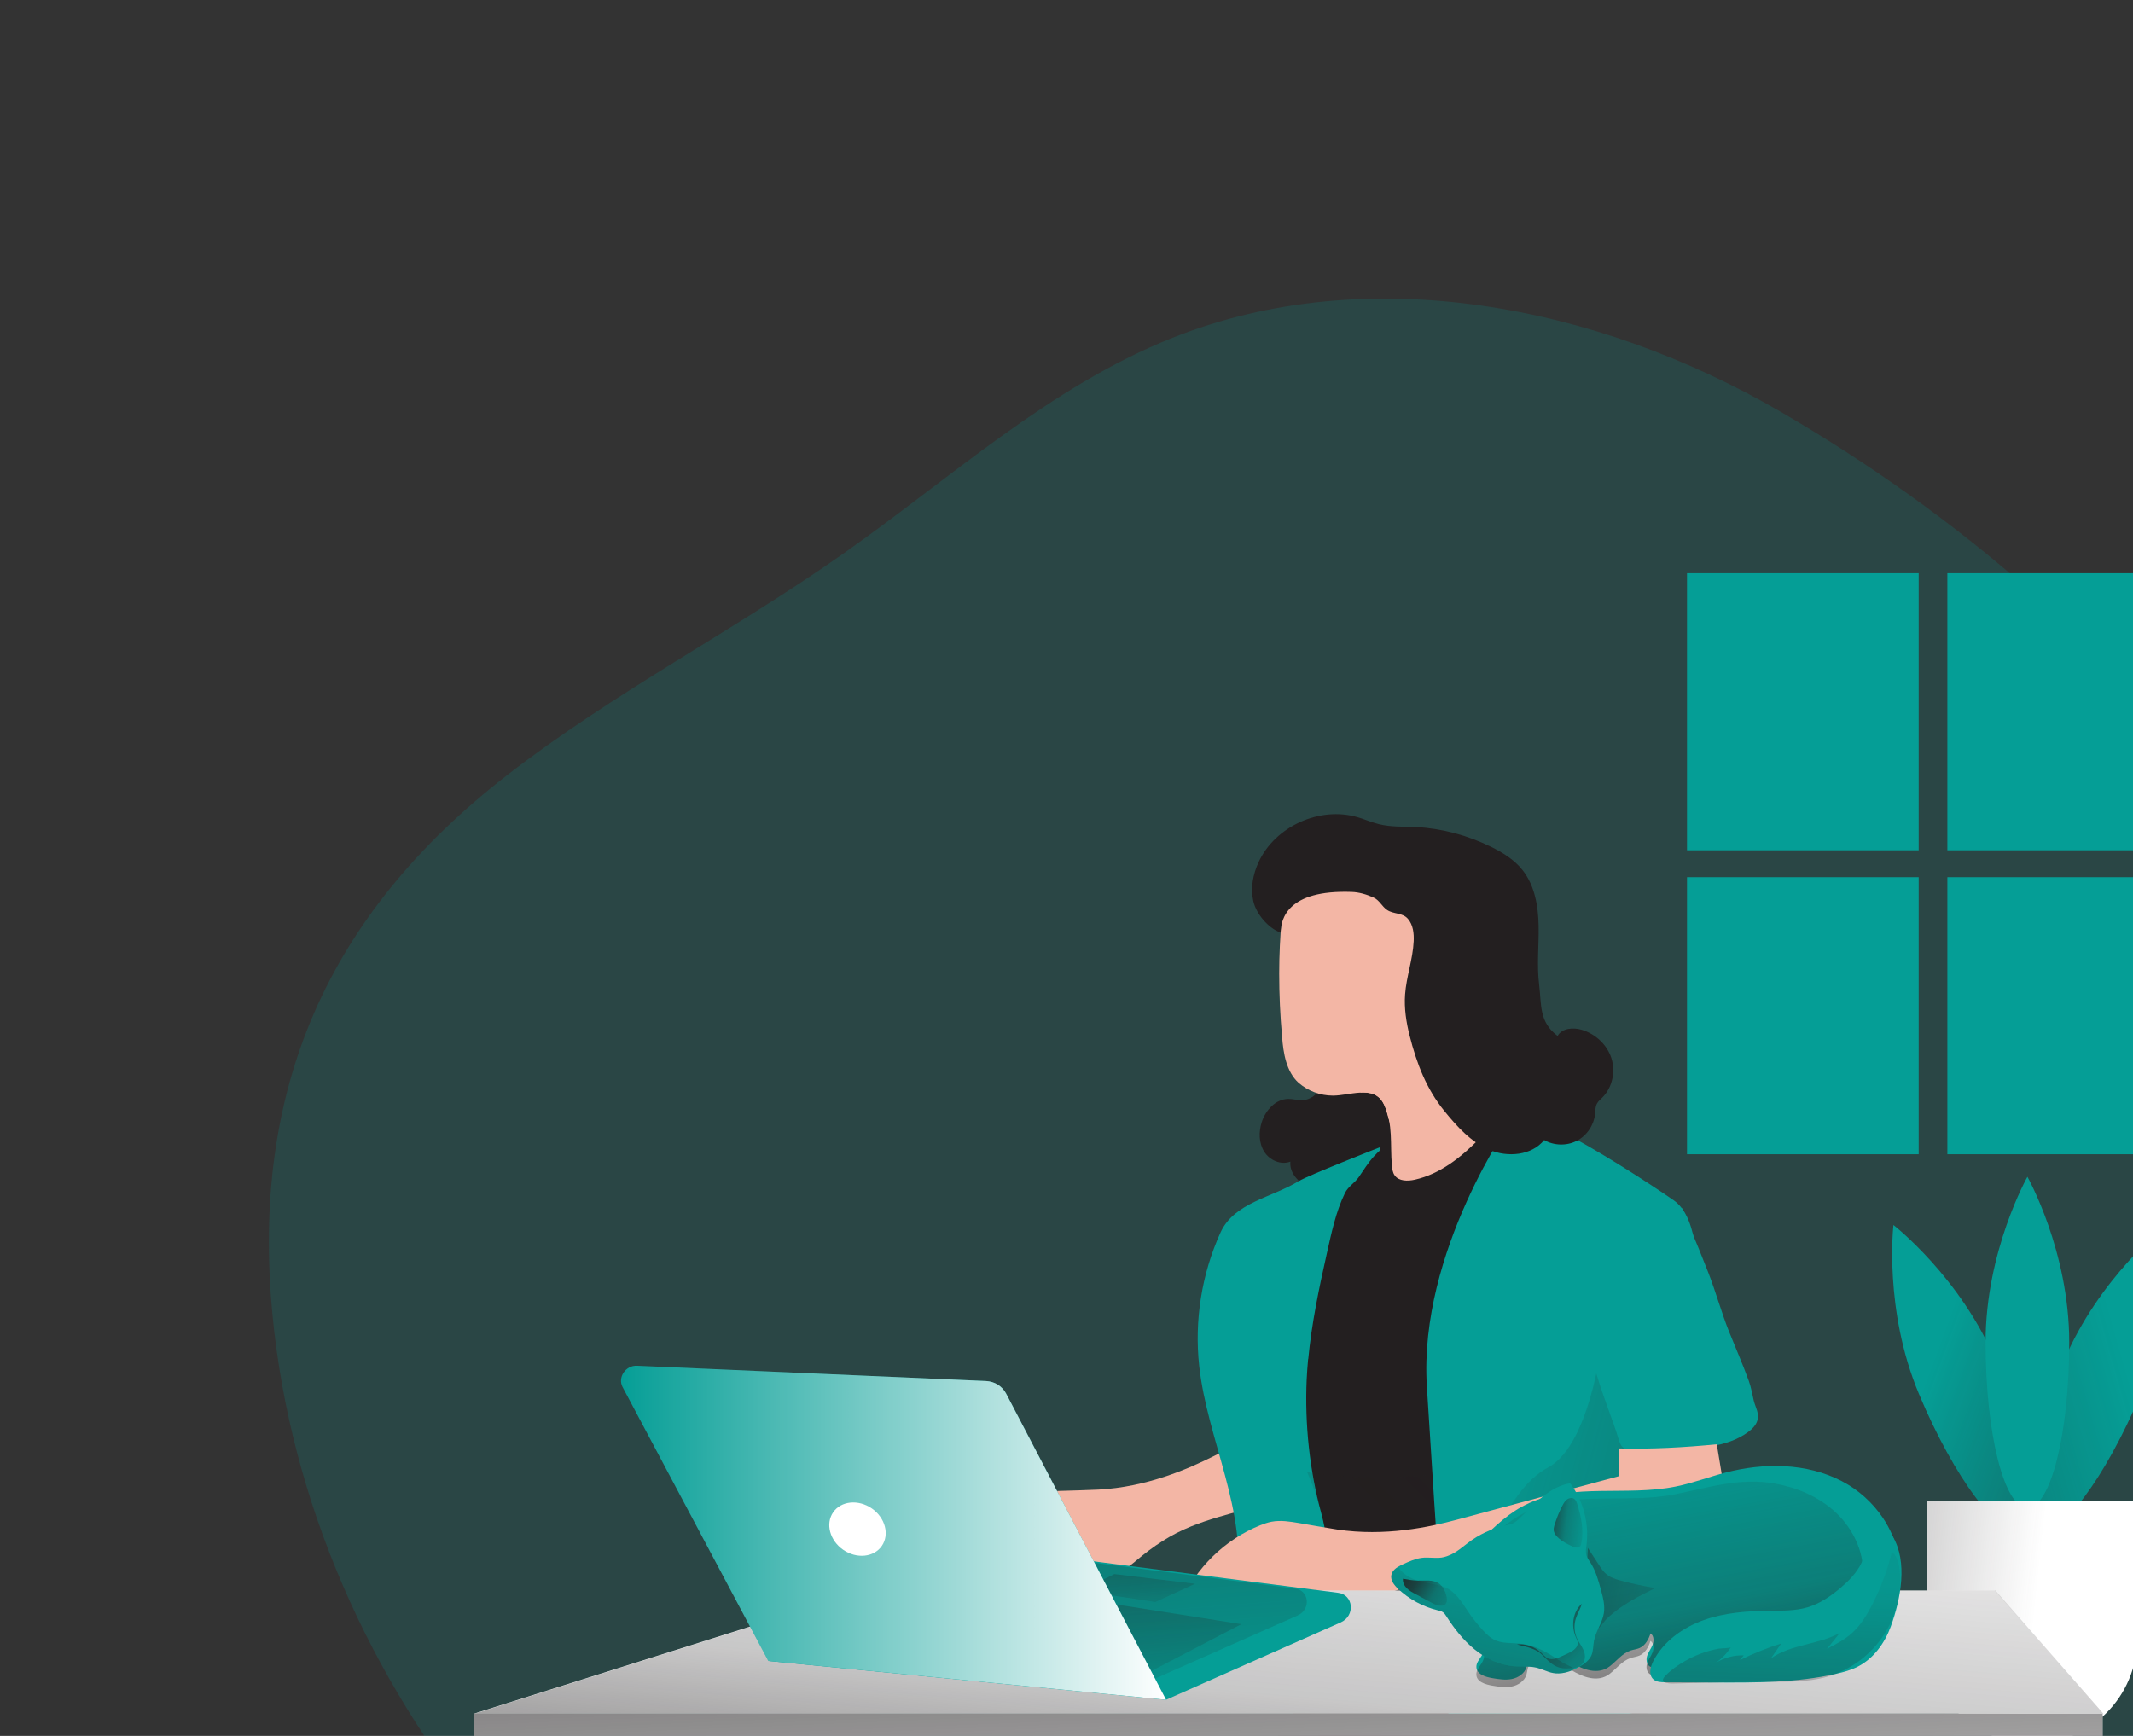 <svg transform="scale(1.3)" id="_0686_Work_From_Home_2" xmlns="http://www.w3.org/2000/svg" xmlns:xlink="http://www.w3.org/1999/xlink" viewBox="-75 0 645 525" class="show_show__wrapper__graphic__5Waiy "><rect x="-75" y="0" width="645" height="525" fill="#333333" stroke="none"/><title>React</title><defs><style>.cls-1{fill:url(#linear-gradient);}.cls-1,.cls-2,.cls-3,.cls-4,.cls-5,.cls-6,.cls-7,.cls-8,.cls-9,.cls-10,.cls-11,.cls-12,.cls-13,.cls-14,.cls-15,.cls-16,.cls-17,.cls-18,.cls-19,.cls-20,.cls-21,.cls-22,.cls-23{stroke-width:0px;}.cls-2{isolation:isolate;opacity:.18;}.cls-2,.cls-23{fill:#059e96;}.cls-3{fill:url(#linear-gradient-11);}.cls-4{fill:url(#linear-gradient-12);}.cls-5{fill:url(#linear-gradient-13);}.cls-6{fill:url(#linear-gradient-10);}.cls-7{fill:url(#linear-gradient-17);}.cls-8{fill:url(#linear-gradient-16);}.cls-9{fill:url(#linear-gradient-15);}.cls-10{fill:url(#linear-gradient-18);}.cls-11{fill:url(#linear-gradient-14);}.cls-12{fill:url(#linear-gradient-4);}.cls-13{fill:url(#linear-gradient-2);}.cls-14{fill:url(#linear-gradient-3);}.cls-15{fill:url(#linear-gradient-8);}.cls-16{fill:url(#linear-gradient-9);}.cls-17{fill:url(#linear-gradient-7);}.cls-18{fill:url(#linear-gradient-5);}.cls-19{fill:url(#linear-gradient-6);}.cls-20{fill:#f3b6a5;}.cls-21{fill:#231f20;}.cls-22{fill:#fff;}</style><linearGradient id="linear-gradient" x1="434.25" y1="334.37" x2="391.29" y2="318.59" gradientUnits="userSpaceOnUse"><stop offset="0" stop-color="#221f20"></stop><stop offset=".08" stop-color="#221f20" stop-opacity=".69"></stop><stop offset=".21" stop-color="#221f20" stop-opacity=".32"></stop><stop offset="1" stop-color="#221f20" stop-opacity="0"></stop></linearGradient><linearGradient id="linear-gradient-2" x1="371.97" y1="337.65" x2="437.08" y2="319.19" xlink:href="#linear-gradient"></linearGradient><linearGradient id="linear-gradient-3" x1="356.41" y1="370.01" x2="415.56" y2="376.3" xlink:href="#linear-gradient"></linearGradient><linearGradient id="linear-gradient-4" x1="3107.06" y1="-79.04" x2="3720.29" y2="540.72" gradientTransform="translate(3846.17) rotate(-180) scale(1 -1)" xlink:href="#linear-gradient"></linearGradient><linearGradient id="linear-gradient-5" x1="404.2" y1="365.82" x2="148.57" y2="298.85" gradientUnits="userSpaceOnUse"><stop offset="0" stop-color="#221f20"></stop><stop offset=".08" stop-color="#221f20" stop-opacity=".69"></stop><stop offset=".11" stop-color="#221f20" stop-opacity=".6"></stop><stop offset=".25" stop-color="#221f20" stop-opacity=".25"></stop><stop offset=".45" stop-color="#221f20" stop-opacity=".06"></stop><stop offset="1" stop-color="#221f20" stop-opacity="0"></stop></linearGradient><linearGradient id="linear-gradient-6" x1="3610.45" y1="472.76" x2="3583.39" y2="160.93" gradientTransform="translate(3846.17) rotate(-180) scale(1 -1)" xlink:href="#linear-gradient-5"></linearGradient><linearGradient id="linear-gradient-7" x1="238.61" y1="323.47" x2="258.7" y2="816.87" xlink:href="#linear-gradient-5"></linearGradient><linearGradient id="linear-gradient-8" x1="3666.28" y1="309.26" x2="3650.82" y2="516.08" gradientTransform="translate(3846.17) rotate(-180) scale(1 -1)" xlink:href="#linear-gradient-5"></linearGradient><linearGradient id="linear-gradient-9" x1="3640.34" y1="353.93" x2="3636.85" y2="400.59" gradientTransform="translate(3846.17) rotate(-180) scale(1 -1)" xlink:href="#linear-gradient-5"></linearGradient><linearGradient id="linear-gradient-10" x1="3634.07" y1="340.56" x2="3624.99" y2="462.07" gradientTransform="translate(3846.17) rotate(-180) scale(1 -1)" xlink:href="#linear-gradient-5"></linearGradient><linearGradient id="linear-gradient-11" x1="3632.63" y1="356.58" x2="3759.43" y2="356.58" gradientTransform="translate(3846.17) rotate(-180) scale(1 -1)" gradientUnits="userSpaceOnUse"><stop offset="0" stop-color="#fff"></stop><stop offset="1" stop-color="#fff" stop-opacity="0"></stop></linearGradient><linearGradient id="linear-gradient-12" x1="343.08" y1="443.46" x2="306.58" y2="247.22" gradientUnits="userSpaceOnUse"><stop offset="0" stop-color="#221f20"></stop><stop offset=".2" stop-color="#221f20" stop-opacity=".69"></stop><stop offset=".23" stop-color="#221f20" stop-opacity=".6"></stop><stop offset=".35" stop-color="#221f20" stop-opacity=".25"></stop><stop offset=".52" stop-color="#221f20" stop-opacity=".06"></stop><stop offset="1" stop-color="#221f20" stop-opacity="0"></stop></linearGradient><linearGradient id="linear-gradient-13" x1="270.27" y1="362.11" x2="399.76" y2="385.18" xlink:href="#linear-gradient-12"></linearGradient><linearGradient id="linear-gradient-14" x1="354.58" y1="440.51" x2="359.42" y2="302.09" xlink:href="#linear-gradient-12"></linearGradient><linearGradient id="linear-gradient-15" x1="273.67" y1="446.49" x2="304.93" y2="288.53" xlink:href="#linear-gradient-12"></linearGradient><linearGradient id="linear-gradient-16" x1="289.41" y1="365.14" x2="347.71" y2="420.8" xlink:href="#linear-gradient-12"></linearGradient><linearGradient id="linear-gradient-17" x1="297.28" y1="352.87" x2="324.21" y2="356.21" xlink:href="#linear-gradient-12"></linearGradient><linearGradient id="linear-gradient-18" x1="266.67" y1="364.8" x2="293.19" y2="381.69" xlink:href="#linear-gradient-12"></linearGradient></defs><path class="cls-2" id="background" d="M466.42,380.55c10.83-15.76,18.98-33.37,23.75-51.89,25.77-99.99-53.05-186.05-133.76-232.92-42.56-24.72-95.9-35.35-141.6-17.06-28.35,11.34-51.38,32.55-76.35,50.12-25.53,17.97-53.51,32.38-78.18,51.52C18.42,212.8.6,253.44,5.7,306.02c4.21,43.33,22.54,84.68,50.36,118.02,25.4,30.44,75.3,38.52,113.06,31.85,30.75-5.43,59.4-21.12,90.55-23.21,40.58-2.73,81.07,17.94,120.96,10,13.47-2.68,26.15-8.56,37.78-15.86,18.96-11.9,35.33-27.82,48.01-46.27Z"></path><g id="plan"><path class="cls-23" d="M406.6,316.75c8.22,19.62,10.88,37.21,5.92,39.28-4.95,2.08-15.64-12.14-23.86-31.76-8.22-19.62-5.92-39.28-5.92-39.28,0,0,15.64,12.14,23.86,31.76Z"></path><path class="cls-1" d="M406.6,316.75c8.22,19.62,10.88,37.21,5.92,39.28-4.95,2.08-15.64-12.14-23.86-31.76-8.22-19.62-5.92-39.28-5.92-39.28,0,0,15.64,12.14,23.86,31.76Z"></path><path class="cls-23" d="M422.33,316.75c-8.22,19.62-10.88,37.21-5.92,39.28,4.95,2.08,15.64-12.14,23.86-31.76,8.22-19.62,5.92-39.28,5.92-39.28,0,0-15.64,12.14-23.86,31.76Z"></path><path class="cls-13" d="M422.33,316.75c-8.22,19.62-10.88,37.21-5.92,39.28,4.95,2.08,15.64-12.14,23.86-31.76,8.22-19.62,5.92-39.28,5.92-39.28,0,0-15.64,12.14-23.86,31.76Z"></path><path class="cls-23" d="M423.63,312.29c0,21.27-4.35,38.52-9.73,38.52s-9.73-17.24-9.73-38.52,9.73-38.52,9.73-38.52c0,0,9.73,17.24,9.73,38.52Z"></path><path class="cls-22" d="M390.62,349.28h48.81v31.98c0,13.47-10.94,24.4-24.4,24.4h0c-13.47,0-24.4-10.94-24.4-24.4v-31.98h0Z"></path><path class="cls-14" d="M390.62,349.28h48.81v31.98c0,13.47-10.94,24.4-24.4,24.4h0c-13.47,0-24.4-10.94-24.4-24.4v-31.98h0Z"></path></g><g id="character"><g id="character_1"><path class="cls-21" d="M325.95,415.54c.38-.53.74-1.07,1.09-1.63h-.01c-.35.55-.7,1.1-1.07,1.63Z"></path><path class="cls-21" d="M240.58,413.89h86.39c-.66-.39-9.03-5.21-20.43-9.7-.72-.28-1.42-.55-2.15-.83h-.01c-.72-.27-1.44-.53-2.18-.8-4.1-1.47-8.47-2.83-12.95-3.89-3.36-.8-6.76-1.43-10.16-1.82-7.54-.88-14.98-.55-21.49,1.82-4.32,1.58-8.23,4.07-11.47,7.72-2.04,2.3-3.88,4.8-5.54,7.49Z"></path><path class="cls-20" d="M286.01,330.75c-.54,1.43-1.53,2.64-2.62,3.72-3.96,3.94-9.16,6.43-14.5,8.07-5.34,1.64-10.88,2.49-16.36,3.6-6.96,1.42-13.83,3.26-20.69,5.09-4.18,1.12-8.38,2.24-12.4,3.85-4.94,1.98-8.81,4.59-12.85,7.99-.97.81-1.95,1.63-3.12,2.13-1.54.66-3.27.69-4.94.63-3.03-.11-6.05-.5-9.04-1.02-2.03-.35-4.18-.76-6.12-.06-3.72,1.35-5.02,5.98-8.12,8.43-.76.6-2.02.99-2.6.21-.27-.37-.26-.88-.23-1.34.11-1.67.35-3.33.72-4.96-1.5,1.68-3.16,3.23-4.94,4.62-.78.61-2.07,1.13-2.6.3-.25-.39-.18-.89-.09-1.35,1.79-8.71,7.15-16.63,14.59-21.52.77-.49,1.56-.97,2.41-1.32,1.98-.81,4.17-.89,6.29-.97,3-.1,6-.15,9-.3,11.24-.58,20.85-4.81,26.83-7.79,11.62-5.82,23.25-11.62,34.88-17.43-.41-2.11-.81-4.23-1.22-6.34,7.46-1.32,14.85-3.26,22.08-5.49,1.49,3.91,2.98,7.83,4.47,11.74,1.16,3.06,2.32,6.45,1.18,9.52Z"></path><path class="cls-21" d="M250.59,251.58c-1.07,2.07-2.76,4.13-5.08,4.35-1.2.11-2.4-.3-3.61-.27-2.9.06-5.21,2.64-6.1,5.4-.72,2.25-.69,4.84.56,6.85s3.91,3.19,6.11,2.33c-.26,2.37,1.53,4.58,3.69,5.58s4.62,1.07,7,1.12c.52.01,1.06.02,1.56-.16,1.52-.56,1.96-2.61,3.37-3.4,2.91,2.27,6.53,3.61,10.21,3.8,1.21.06,2.46,0,3.54-.54.94-.46,1.68-1.24,2.39-2.01,2.05-2.24,4.07-4.69,4.78-7.65.83-3.46-.3-7.16-2.26-10.12-3.71-5.6-9.9-8.7-15.57-11.93-1.42-.81-7.31-5.25-8.13-4.27-.66.79-.28,4.38-.54,5.58-.4,1.85-1.05,3.65-1.92,5.34Z"></path><path class="cls-23" d="M263.41,266.85s-16.92,6.64-19.01,7.93c-6.28,3.86-15.01,4.97-18.19,11.95-4.38,9.63-6.11,20.51-4.96,31.03,1.89,17.3,11.35,33.96,8.61,51.15-.91,5.69-3.13,11.12-3.98,16.82-.21,1.39-.32,2.85.13,4.18,3.08,9.1,19.64,7.47,26.92,8.09l10.48-131.14Z"></path><path class="cls-21" d="M246.59,316.18c-.15,1.59-.26,3.19-.34,4.79-.46,10.23.68,21.08,3.36,30.93.29,1.06.54,2.15.76,3.23.09.39.17.78.23,1.19.06.25.1.52.15.77.06.32.1.65.16.97.09.53.17,1.05.23,1.58.05.35.09.69.13,1.04.18,1.42.31,2.85.38,4.28-.01.03,0,.08,0,.12.09,1.64.1,3.29.07,4.93-.07,2.62-.29,5.24-.69,7.84-.12.78-.24,1.57-.4,2.35-.07.39-.14.78-.23,1.18-.08.38-.16.77-.25,1.17-.4,1.77-.89,3.51-1.47,5.22-.39,1.14-.82,2.26-1.29,3.37-.24.55-.5,1.1-.75,1.64-.17.36-.36.72-.54,1.06-.17.32-.35.65-.53.97-.21.38-.43.75-.66,1.12-.28.45-.57.89-.85,1.33-.32.47-.66.95-.99,1.42-2.25,3.2-4.69,6.29-5.85,10.01-.01.03-.02.08-.03.12-.09.29-.17.58-.24.88-.08.32-.14.65-.2.95-.05.31-.09.61-.12.92-.02.29-.03.58-.03.85v.1c0,.25.01.51.03.76.01.14.03.28.06.42,0,.07.01.14.02.21.05.28.09.55.16.83-.06-.28-.12-.55-.15-.83h90.27s.05.02.05.02c-.35.55-.7,1.1-1.07,1.63.38-.53.74-1.07,1.1-1.65.08-.14.16-.29.25-.43.17-.3.35-.61.51-.92.39-.77.72-1.59.87-2.46.44-2.57-.67-5.14-1.62-7.58-.48-1.26-.94-2.53-1.34-3.82-.12-.37-.23-.74-.33-1.12-.23-.75-.44-1.51-.63-2.27-.23-.87-.44-1.74-.62-2.62-.14-.69-.28-1.39-.4-2.08-.15-.83-.29-1.67-.4-2.5-.02-.14-.03-.28-.06-.42-.13-.89-.23-1.78-.31-2.67,0-.09-.01-.18-.02-.28-.08-.93-.15-1.88-.2-2.82v-.14c-.05-.98-.07-1.96-.07-2.94,0-1.39.05-2.76.13-4.12.08-1.36.22-2.71.38-4.06.03-.21.06-.42.08-.62.03-.25.07-.5.1-.74.06-.44.13-.89.21-1.34.09-.53.18-1.06.29-1.59.01-.06.02-.13.03-.2.38-2.04.82-4.06,1.3-6.07.24-1.04.5-2.07.77-3.11,1.34-5.15,2.9-10.2,4.39-15.28.28-.9.54-1.81.81-2.72.05-.18.1-.38.16-.58.27-.91.53-1.84.78-2.76.14-.52.28-1.05.43-1.58.06-.22.12-.44.18-.66,0-.02,0-.03.01-.07l.66-2.56c.1-.44.21-.88.31-1.32.48-2.07.94-4.13,1.32-6.23.09-.52.18-1.04.28-1.57.17-1.06.32-2.12.46-3.19.07-.53.14-1.07.2-1.6.18-1.62.31-3.26.39-4.89.06-1.21.06-2.46.01-3.74-.35-9.14-3.44-19.45-8.74-27.69-.66-1.03-1.23-2.49-2.11-3.33-.96-.93-2.58-1.57-3.72-2.27-2.6-1.6-5.19-3.22-7.76-4.85-1.93-1.23-3.86-2.46-5.78-3.71-.85-.55-1.69-1.19-2.59-1.66-.78-.4-1.76-.58-2.48-1.06-3.3-2.2-7.98-3.01-11.81-3.17-4.51-.19-9.06-.19-13.53.57-6,1.02-11.93,3.51-16.01,8.02-1.35,1.48-2.36,3.16-3.5,4.8-.92,1.32-2.48,2.19-3.19,3.67-2.14,4.41-3.14,9.29-4.21,14.04-1.83,8.14-3.55,16.34-4.33,24.63Z"></path><path class="cls-12" d="M246.36,342.48c.22.5.43.99.62,1.49.02.05.03.09.06.14.2.49.38.97.57,1.45.2.52.38,1.04.57,1.56.18.53.36,1.05.52,1.58.17.53.33,1.06.48,1.59s.3,1.06.44,1.6c.29,1.06.54,2.15.76,3.23.08.39.16.8.23,1.19.06.25.1.52.15.77.06.32.1.65.16.97.08.53.16,1.05.23,1.58.05.35.09.69.13,1.04.17,1.42.3,2.85.38,4.28-.01.03,0,.08,0,.12.08,1.64.1,3.29.05,4.93-.06,2.62-.29,5.24-.68,7.83h.01c1.1.45,2.26.76,3.44.98,1.02.2,2.07.33,3.09.45,6.58.73,13.23.66,19.77,1.59.23.03.45.07.68.1,6.33.98,12.64,3.04,17.43,7.25,3.19,2.79,5.32,6.43,6.22,10.46.23.97.37,1.95.45,2.97.02.31.05.61.08.92.05.45.09.91.15,1.36.4,3.34,1.04,6.58,1.24,9.96h23.39s.05.02.05.02c0-.01.01-.01.01-.02h.01c.08-.14.16-.29.25-.43.17-.3.35-.61.51-.92.39-.77.72-1.59.87-2.46.44-2.57-.67-5.14-1.62-7.58-.48-1.26-.94-2.53-1.34-3.82-.12-.37-.23-.74-.33-1.12-.23-.75-.44-1.51-.63-2.27-.23-.87-.44-1.74-.62-2.62-.14-.69-.28-1.39-.4-2.08-.15-.83-.29-1.67-.4-2.5-.02-.14-.03-.28-.06-.42-.13-.89-.23-1.78-.31-2.67,0-.09-.01-.18-.02-.28-.08-.93-.15-1.88-.2-2.82v-.14c-.05-.98-.07-1.96-.07-2.94,0-1.39.05-2.76.13-4.12.08-1.36.22-2.71.38-4.06.03-.21.06-.42.08-.62.03-.25.07-.5.1-.74.07-.45.14-.89.22-1.34.09-.53.18-1.06.28-1.59.01-.06.02-.13.03-.2.39-2.04.83-4.06,1.3-6.07.25-1.04.51-2.08.77-3.11,1.34-5.15,2.9-10.2,4.39-15.28.28-.9.54-1.81.81-2.72.05-.18.1-.38.16-.58.27-.91.53-1.84.78-2.76.14-.52.28-1.05.43-1.57h0c.06-.23.12-.45.18-.67,0-.02,0-.03.01-.05t0-.02l.66-2.56c.1-.44.21-.88.31-1.32.48-2.07.94-4.13,1.32-6.23.09-.52.18-1.04.28-1.56t0-.01c.17-1.06.32-2.12.46-3.19-.23-.09-.47-.17-.7-.27-3.32-1.25-6.65-2.49-9.97-3.74-5.03-1.88-10.05-3.76-15.08-5.64.05,2.02,0,4.05-.15,6.11h0c-.24,3.79-.81,7.56-1.81,11.19-2.48,9.02-15.54,13.79-23.71,15.48-2.92.6-5.88,1.09-8.83,1.42-6.05.74-12.14.94-18.22.62-3.66-.18-7.31-.57-10.92-1.13Z"></path><path class="cls-23" d="M294.12,260.35s-21.85,30.7-19.92,62.11c1.93,31.41,5.8,87.65,5.8,87.65l55.76-15.41s-2.08-52.7-3.15-58.04,11.17-49.06-1.07-57.48-36.53-23.46-37.41-18.82Z"></path><path class="cls-18" d="M315.36,308.8s-2.51,27.03-12.98,32.61-15.9,25.36-15.9,25.36l6.18,3.88h42.06l-5.97-58.63-13.4-3.21Z"></path><path class="cls-20" d="M286.6,264.74c-4.35,4.43-9.24,8.38-15.21,9.71-1.66.37-3.71.37-4.68-1.02-.47-.67-.57-1.52-.64-2.33-.43-4.88.33-9.47-1.79-14.05-1.2-2.6-3.33-3.01-5.71-2.85-2.05.12-4.26.69-6.23.69-2.94,0-5.76-1.07-7.98-2.99-2.83-2.57-3.55-6.85-3.83-10.76-.45-4.88-.67-9.86-.67-14.67,0-4.29.22-8.63.59-12.91.27-2.76.36-4.87,2.57-6.77,6.09-4.7,13.41-7.57,21.09-8.27,5.76-.64,12.12.1,16.43,4,2.96,3.05,4.94,6.94,5.62,11.13,1.01,6.15,1.14,10.85-.26,16.86-.86,3.74-3.89,8.48-3.43,12.34s3.06,8.17,4.97,11.64c.85,1.54,1.69,3.08,2.54,4.62.23.41.46.88.37,1.34-.07.35-.32.62-.56.89-1.04,1.14-2.1,2.28-3.19,3.4Z"></path><path class="cls-21" d="M240.2,216.98c-2.9-1.07-5.7-4.36-6.37-7.37s-.07-6.21,1.22-9.01c3.85-8.36,14.24-13.08,23.06-10.48,1.66.49,3.25,1.2,4.93,1.61,2.81.7,5.75.54,8.65.68,6.01.3,11.94,1.91,17.35,4.55,2.77,1.35,5.47,3.01,7.39,5.42,2.86,3.58,3.68,8.37,3.77,12.95s-.44,9.18.12,13.72c.58,4.66-.08,8.7,4.3,11.95,1.03-1.81,3.6-2.02,5.6-1.43,3.17.94,5.88,3.43,6.9,6.57s.25,6.85-2.09,9.19c-.46.46-.99.88-1.28,1.46-.37.72-.34,1.57-.42,2.38-.27,2.62-1.93,5.05-4.27,6.25s-5.29,1.12-7.57-.19c-2.91,3.61-8.49,4.08-12.76,2.27s-7.49-5.4-10.42-8.99c-4.22-5.17-6.48-11.13-8.11-17.55-.79-3.14-1.3-6.38-1.06-9.61.3-4.17,1.81-8.19,2-12.37.09-1.83-.13-3.81-1.33-5.21-1.28-1.5-3.32-1.04-4.86-2.08-1.2-.81-1.77-2.28-3.15-2.89-1.64-.73-3.33-1.24-5.12-1.3-14.92-.52-16.41,6.27-16.5,9.48Z"></path><path class="cls-20" d="M267.34,263.53c-.21-.13-.4-.31-.57-.49-1.6-1.68-1.52-3.94-2.48-6-1.2-2.6-3.33-3.01-5.71-2.87,0,0,10.21-3.63,11.68-6.94-.11.25.4,1.42.46,1.7.31,1.4.49,2.84.52,4.28.04,1.9-.16,3.81-.7,5.63-.32,1.07-.82,2.01-1.26,3.02-.28.64-.26,1.95-1.25,1.9-.25-.01-.47-.1-.68-.24Z"></path></g><path class="cls-23" d="M344.5,309.79c1.53,3.82,3.19,7.59,4.59,11.46.56,1.54.78,2.99,1.14,4.53.39,1.68,1.43,3.05.8,4.86-.37,1.05-1.22,1.87-2.12,2.53-5,3.67-11.68,3.65-17.84,4.39-3.05.37-6.17.95-9.15.21-.92-.23-1.85-.62-2.42-1.38-.35-.47-.52-1.04-.69-1.59-2.89-9.43-8.73-20.76-6.34-30.87,2.51-10.6,13.19-24.61,20.96-22.91.49.11,1.56,3.58,1.75,4.01,1.56,3.66,3.06,7.34,4.5,11.05,1.76,4.52,3.05,9.28,4.82,13.72Z"></path><path class="cls-20" d="M342.95,357.96c-.81,1.29-2.03,2.28-3.31,3.12-4.67,3.07-10.26,4.47-15.82,5.01-5.56.54-11.16.27-16.75.26-7.1,0-14.2.43-21.29.86-4.32.26-8.66.52-12.92,1.3-5.24.95-9.55,2.74-14.19,5.26-1.11.6-2.24,1.21-3.48,1.47-1.64.34-3.34.02-4.97-.37-2.95-.71-5.83-1.7-8.66-2.8-1.92-.75-3.94-1.58-5.99-1.28-3.91.58-6.11,4.86-9.64,6.64-.87.44-2.18.57-2.59-.31-.19-.42-.08-.91.04-1.36.44-1.61,1.01-3.19,1.7-4.72-1.81,1.35-3.74,2.53-5.76,3.54-.89.44-2.25.69-2.61-.23-.17-.43,0-.91.18-1.34,3.49-8.18,10.33-14.87,18.59-18.18.85-.33,1.72-.64,2.62-.81,2.1-.4,4.26-.04,6.36.31,2.96.5,5.91,1.05,8.88,1.5,11.13,1.67,21.39-.55,27.85-2.28,12.55-3.38,25.1-6.75,37.66-10.12.02-2.15.05-4.31.07-6.46,7.57.19,15.2-.23,22.73-.97.68,4.13,1.36,8.27,2.04,12.4.53,3.23.99,6.78-.74,9.56Z"></path></g><g id="table"><polygon class="cls-22" points="406.27 370.01 143.41 370.01 52.56 398.67 431.4 398.67 406.27 370.01"></polygon><polygon class="cls-19" points="406.45 370.01 143.58 370.01 52.74 398.67 431.57 398.67 406.45 370.01"></polygon><rect class="cls-22" x="52.57" y="398.67" width="378.83" height="15.21"></rect><rect class="cls-17" x="52.57" y="398.67" width="378.83" height="15.21"></rect></g><g id="laptop"><path class="cls-23" d="M213.55,395.44l40.6-17.99c3.46-1.53,3.03-6.44-.6-6.9l-66.11-8.51-66.42,24.36,92.53,9.04h0Z"></path><path class="cls-15" d="M207.44,392.09l36.7-16.26c3.13-1.38,2.74-5.82-.54-6.24l-59.75-7.69-60.04,22.02,83.63,8.17h0Z"></path><polygon class="cls-16" points="220.3 368.45 211.06 372.69 193.67 370.06 201.51 366.2 220.3 368.45"></polygon><polygon class="cls-6" points="198.35 372.69 231.05 377.85 206.03 390.89 198.35 372.69"></polygon><path class="cls-23" d="M213.55,395.44l-37.21-71.24c-.91-1.73-2.67-2.83-4.7-2.92l-81.17-3.55c-2.63-.12-4.54,2.7-3.35,4.95l33.9,63.73,92.53,9.04h0Z"></path><path class="cls-3" d="M213.55,395.44l-37.21-71.24c-.91-1.73-2.67-2.83-4.7-2.92l-81.17-3.55c-2.63-.12-4.54,2.7-3.35,4.95l33.9,63.73,92.53,9.04h0Z"></path><ellipse class="cls-22" cx="141.77" cy="355.71" rx="5.85" ry="6.88" transform="translate(-231.37 269.73) rotate(-55.29)"></ellipse></g><g id="cat"><path class="cls-23" d="M297.93,349.7c10.5-4.69,22.81-1.59,34.09-3.85,3.96-.79,7.75-2.24,11.65-3.26,8.94-2.34,18.83-2.28,27.04,1.98,3.83,1.99,7.16,4.97,9.57,8.55,6.59,9.82,5.31,22.99-5.17,29.61-4.01,2.53-8.8,3.6-13.53,3.89s-9.48-.15-14.21-.41c-6.52-.36-13.17-.37-19.43,1.47-.52.15-1.07.32-1.58.15-.94-.3-1.22-1.55-.95-2.49s.93-1.74,1.29-2.65.35-2.14-.47-2.69c-.44,1.38-1.19,2.79-2.52,3.39-.65.29-1.38.36-2.07.58-1.94.63-3.25,2.4-4.86,3.66-2.78,2.17-6.29.76-8.97-.84-2.44-1.46-5.35-2.11-8.18-1.82-.49.05-1.01.14-1.39.47-.67.58-.61,1.6-.87,2.44-.44,1.46-1.91,2.43-3.4,2.73s-3.05.05-4.55-.21c-1.43-.24-3.76-.83-3.69-2.71.05-1.49,1.72-2.43,1.83-4.16.18-2.63-2.04-4.72-3.19-7.09-1.04-2.17-1.2-4.64-1.33-7.04-.14-2.44-.51-5.51.44-7.84.62-1.53,2.02-2.16,3.18-3.24,3.54-3.31,6.74-6.58,11.26-8.59Z"></path><path class="cls-4" d="M297.93,351.47c10.5-4.69,22.81-1.59,34.09-3.85,7.86-1.58,15.02-3.93,23.18-2.47,5.07.91,10.01,2.99,13.83,6.45s6.44,8.36,6.64,13.51c.27,7.08-3.93,13.66-9.15,18.45-5.99,5.5-11.52,4.83-19.16,4.4-6.52-.36-13.17-.37-19.43,1.47-.52.15-1.07.32-1.58.15-.94-.3-1.22-1.55-.95-2.49s.93-1.74,1.29-2.65.35-2.14-.47-2.69c-.44,1.38-1.19,2.79-2.52,3.39-.65.29-1.38.36-2.07.58-1.94.63-3.25,2.4-4.86,3.66-2.78,2.17-6.29.76-8.97-.84-2.44-1.46-5.35-2.11-8.18-1.82-.49.05-1.01.14-1.39.47-.67.58-.61,1.6-.87,2.44-.44,1.46-1.91,2.43-3.4,2.73s-3.05.05-4.55-.21c-1.43-.24-3.76-.83-3.69-2.71.05-1.49,1.72-2.43,1.83-4.16.18-2.63-2.04-4.72-3.19-7.09-1.04-2.17-1.2-4.64-1.33-7.04-.14-2.44-.51-5.51.44-7.84.62-1.53,2.02-2.16,3.18-3.24,3.54-3.31,6.74-6.58,11.26-8.59Z"></path><path class="cls-5" d="M318.94,374.2c2.61-1.87,5.5-3.31,8.37-4.74-2.83-.53-5.67-1.06-8.43-1.87-.97-.29-1.95-.62-2.75-1.23-.8-.62-1.37-1.48-1.92-2.33-.85-1.3-1.7-2.61-2.56-3.91-.2,4.42-.39,8.85-.59,13.27-.06,1.31.18,6.02,2.48,5.69.88-.13,1.78-1.75,2.39-2.35.93-.93,1.95-1.77,3.02-2.53Z"></path><path class="cls-23" d="M375.55,356.43c1.11,2.24.81,4.99-.28,7.24s-2.9,4.07-4.8,5.7c-2.29,1.95-4.83,3.7-7.72,4.56-2.85.84-5.87.77-8.84.8-5.17.05-10.41.43-15.29,2.16s-9.38,4.96-11.75,9.56c-.69,1.33-1.11,3.13-.04,4.17.72.7,1.84.75,2.84.75,3.87.02,7.73.03,11.6.05,9.43.04,18.96.07,28.15-2.02,1.74-.39,3.47-.87,5.05-1.68,3.66-1.88,6.24-5.46,7.65-9.32,2.35-6.44,3.97-15.08.45-20.96"></path><path class="cls-11" d="M344.9,383.23c-.9,1.4-2.07,2.62-3.43,3.58,1.92-1.18,4.19-1.78,6.45-1.7l-.91,1.1c3.11-1.53,6.33-2.83,9.63-3.87l-2.39,3.46c4.69-3.29,11.02-3.16,16.03-5.92l-2.99,3.7c1.99-1.03,4-2.07,5.68-3.55,2.08-1.83,3.55-4.24,4.82-6.7,2.01-3.91,3.55-8.06,4.59-12.34,1.29,1.09,1.7,2.9,1.84,4.58.47,5.48-1.08,11.11-4.27,15.59s-8.01,7.77-13.35,9.12c-3.74.95-7.65.95-11.51.97-7.49.04-14.99.17-22.48.38-1.3.04-4.9.3-2.91-1.79,1.3-1.36,2.96-2.5,4.58-3.43s3.37-1.69,5.17-2.23c.9-.27,1.82-.49,2.74-.65.35-.06,2.57-.09,2.71-.31Z"></path><path class="cls-23" d="M315.37,375.34c-.37,2.24-1.88,4.16-2.29,6.39-.21,1.14-.14,2.34-.6,3.39-.51,1.15-1.59,1.94-2.68,2.57-.34.2-.68.38-1.04.56-1.64.8-3.45,1.29-5.23.96-1.28-.24-2.44-.9-3.71-1.21-1.71-.43-3.5-.22-5.26-.35-3.39-.25-6.6-1.78-9.23-3.92-2.64-2.14-4.75-4.86-6.58-7.72-.22-.34-.45-.7-.78-.93-.35-.25-.78-.35-1.2-.45-3.46-.83-6.69-2.58-9.27-5.02-.9-.85-1.79-1.98-1.55-3.19.06-.3.17-.58.34-.82,0-.01.02-.03.02-.04.2-.28.44-.52.72-.73.15-.12.32-.23.49-.33.38-.23.8-.43,1.19-.61,1.36-.62,2.75-1.24,4.23-1.46,1.69-.25,3.67.24,5.28-.19,2.32-.62,3.64-1.84,5.48-3.25,2.56-1.97,5.55-3.38,8.71-4.09.63-.14,1.28-.26,1.87-.54.67-.33,1.21-.84,1.74-1.36,3.39-3.32,6.84-7.17,11.53-7.93,3.05,4.09,4.44,9.38,3.79,14.43-.1.78-.25,1.59-.03,2.34.18.6.58,1.11.92,1.64,1.24,1.9,1.86,4.14,2.46,6.34.49,1.8.99,3.67.68,5.52Z"></path><path class="cls-9" d="M308.76,388.25c-1.64.8-3.45,1.29-5.23.96-1.28-.24-2.44-.9-3.71-1.21-1.71-.43-3.5-.22-5.26-.35-3.39-.25-6.6-1.78-9.23-3.92-2.64-2.14-4.75-4.86-6.58-7.72-.22-.34-.45-.7-.78-.93-.35-.25-.78-.35-1.2-.45-3.46-.83-6.69-2.58-9.27-5.02-.9-.85-1.79-1.98-1.55-3.19.06-.3.17-.58.34-.82,0-.01.02-.03.02-.04.23-.26.47-.5.72-.73.14-.13.29-.26.45-.38.01.02.02.03.04.05,1.28,2.04,3.66,3.14,6.02,3.64,1.87.4,3.84.51,5.51,1.42,2.15,1.17,3.43,3.42,4.8,5.45,1.04,1.52,2.18,2.96,3.43,4.31.8.86,1.66,1.7,2.72,2.21,1.72.82,3.74.66,5.65.83,3.5.3,6.26,1.84,9.09,3.78,1.23.84,2.67,1.42,4.02,2.11Z"></path><path class="cls-8" d="M300.05,384.21c.32.2.62.43.88.68,1.25,1.23,2.51,2.7,4.3,3.12.83.2,1.7.15,2.55.09.62-.04,1.26-.09,1.81-.38,1.56-.84,1.69-2.55.98-4.01-.4-.83-.97-1.57-1.37-2.4-.71-1.48-.83-3.23-.33-4.8.37-1.17,1.07-2.22,1.37-3.4-2.07,1.81-2.49,5.14-1.45,7.59.16.38.35.74.45,1.14.47,1.89-2.22,2.78-3.49,3.39-1.23.59-2.69,1.21-3.9.27-.4-.31-.73-.7-1.1-1.05-1.47-1.39-3.56-2.09-5.58-1.88,1.54.37,3.46.76,4.87,1.64Z"></path><path class="cls-7" d="M305.81,350.14c.27-.49.57-.99,1.03-1.32s1.11-.45,1.59-.15c.43.27.62.79.77,1.27.92,2.92,1.54,6.03.96,9.04-.06.29-.13.6-.35.81-.4.39-1.06.24-1.58.03-1.41-.57-4.14-1.96-4.48-3.63-.17-.84.35-1.96.61-2.74.39-1.14.88-2.25,1.45-3.31Z"></path><path class="cls-10" d="M276.95,368.33c-1.4-.88-3.2-.58-4.86-.61-1.16-.03-2.3-.23-3.44-.44-.1.81.3,1.62.87,2.2s1.31.98,2.03,1.36c1.42.76,2.84,1.52,4.26,2.29,1.12.6,3.09.81,3.06-.98-.02-1.3-.83-3.13-1.93-3.82Z"></path></g><g id="window"><rect class="cls-23" x="334.72" y="133.35" width="53.89" height="64.46"></rect><rect class="cls-23" x="395.28" y="133.35" width="53.89" height="64.46"></rect><rect class="cls-23" x="334.72" y="204.07" width="53.89" height="64.46"></rect><rect class="cls-23" x="395.28" y="204.07" width="53.89" height="64.46"></rect></g></svg>